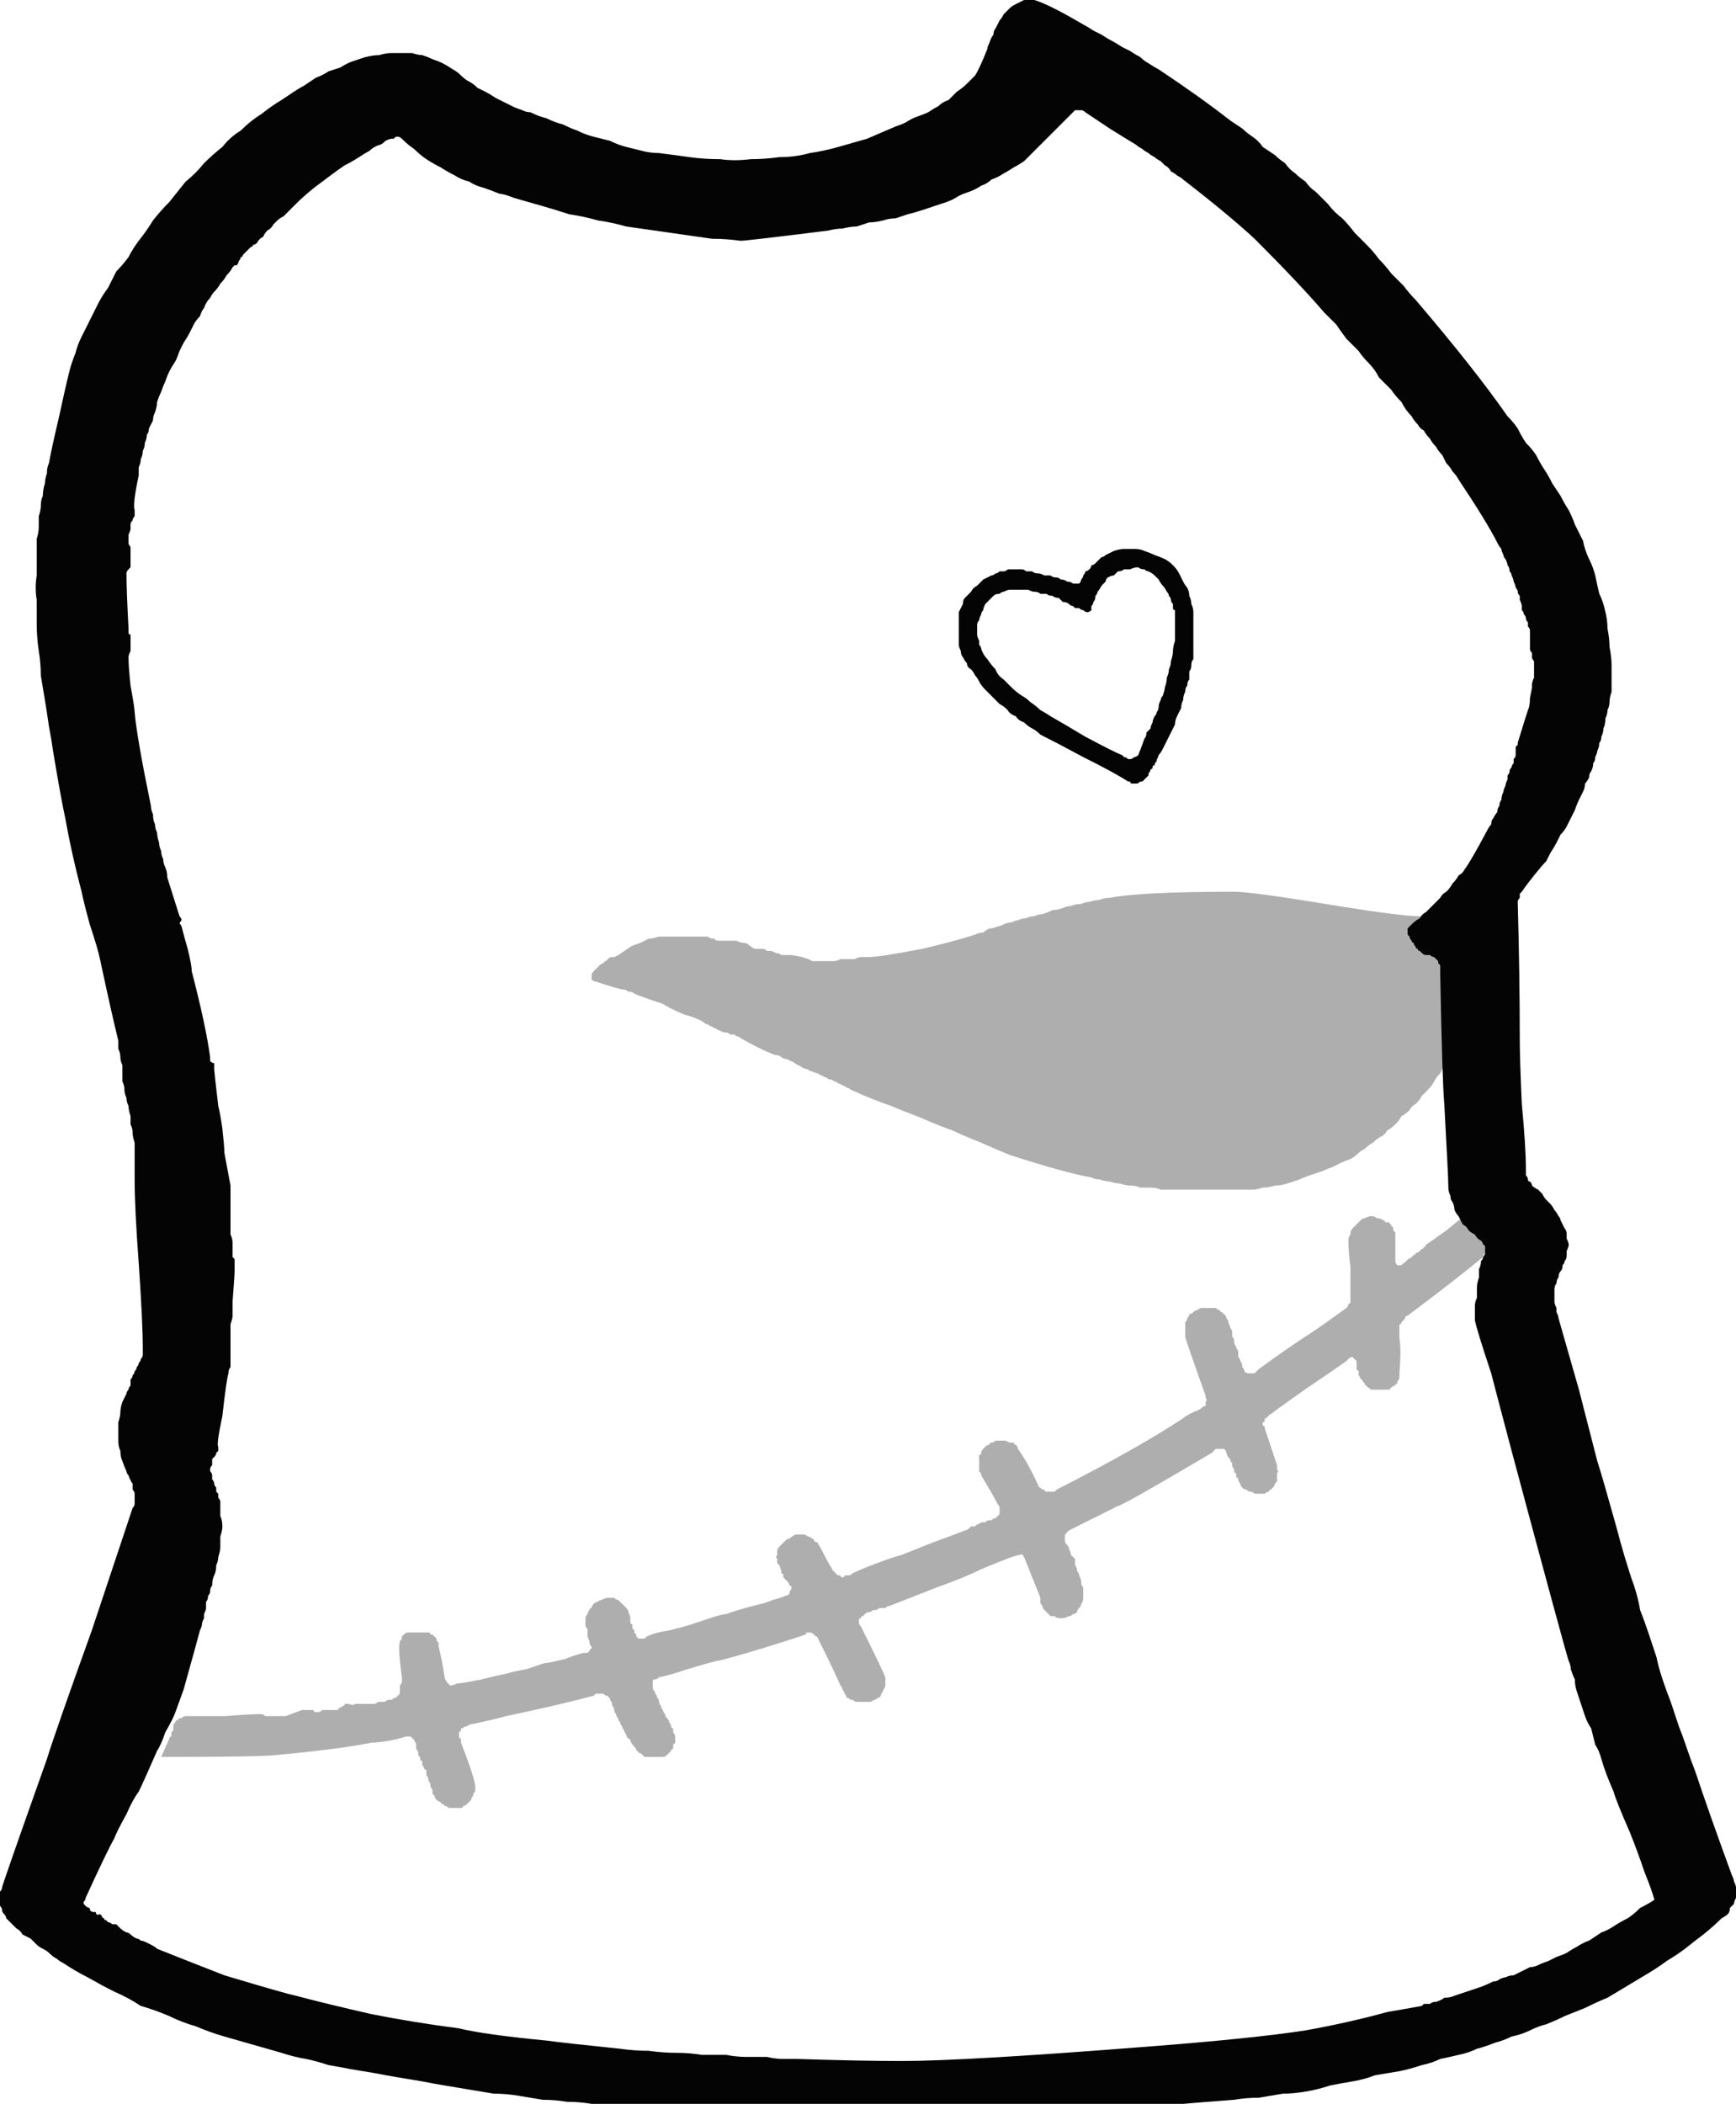 <?xml version="1.0" encoding="UTF-8" standalone="no"?>
<svg xmlns:xlink="http://www.w3.org/1999/xlink" height="51.55px" width="42.55px" xmlns="http://www.w3.org/2000/svg">
  <g transform="matrix(1.0, 0.0, 0.0, 1.0, 21.25, 25.75)">
    <path d="M1.7 26.15 Q1.25 26.15 0.2 26.15 -0.75 26.15 -1.3 26.15 -3.9 26.0 -4.9 25.95 -5.2 25.95 -5.5 25.9 -5.8 25.9 -6.1 25.85 -6.45 25.85 -6.75 25.8 -7.05 25.75 -7.35 25.75 -7.65 25.7 -7.95 25.7 -8.25 25.65 -8.55 25.6 -8.85 25.55 -9.15 25.55 -9.45 25.5 -9.75 25.45 -10.05 25.4 -10.35 25.35 -10.65 25.3 -10.9 25.25 -11.2 25.2 -11.5 25.15 -11.8 25.1 -12.05 25.05 -12.35 25.0 -12.65 24.95 -12.9 24.9 -13.2 24.85 -13.5 24.75 -13.75 24.7 -14.05 24.65 -14.35 24.55 -14.7 24.45 -15.05 24.35 -15.4 24.25 -15.75 24.15 -16.1 24.05 -16.45 23.9 -16.8 23.8 -17.1 23.65 -17.45 23.5 -17.8 23.4 -18.1 23.2 -18.45 23.05 -18.75 22.9 -19.1 22.7 -19.4 22.55 -19.7 22.35 -19.8 22.3 -19.85 22.25 -19.95 22.2 -20.05 22.1 -20.1 22.05 -20.2 22.0 -20.3 21.95 -20.35 21.9 -20.45 21.8 -20.5 21.75 -20.6 21.7 -20.7 21.65 -20.75 21.55 -20.85 21.5 -20.9 21.45 -21.0 21.35 -21.05 21.3 -21.1 21.25 -21.1 21.2 -21.15 21.15 -21.2 21.1 -21.2 21.05 -21.2 21.0 -21.25 20.95 -21.25 20.9 -21.25 20.85 -21.25 20.8 -21.25 20.75 -21.25 20.7 -21.25 20.6 -21.2 20.55 -21.2 20.5 -21.2 20.45 -20.1 17.35 -19.9 16.7 -19.0 14.2 -18.4 12.4 -18.0 11.2 -17.95 11.15 -17.95 11.1 -17.95 11.0 -17.95 10.95 -17.95 10.9 -17.95 10.85 -17.95 10.8 -18.0 10.75 -18.0 10.65 -18.0 10.6 -18.05 10.55 -18.05 10.5 -18.05 10.55 -18.1 10.4 -18.15 10.35 -18.15 10.3 -18.2 10.2 -18.25 10.05 -18.3 9.95 -18.3 9.8 -18.35 9.7 -18.35 9.55 -18.35 9.45 -18.35 9.35 -18.35 9.2 -18.35 9.1 -18.3 8.95 -18.3 8.85 -18.3 8.75 -18.25 8.6 -18.2 8.5 -18.15 8.4 -18.15 8.35 -18.1 8.3 -18.1 8.25 -18.05 8.2 -18.05 8.1 -18.05 8.05 -18.0 8.0 -18.0 7.95 -17.95 7.9 -17.95 7.85 -17.9 7.8 -17.9 7.75 -17.85 7.7 -17.85 7.65 -17.8 7.6 -17.8 7.55 -17.75 7.5 -17.75 7.45 -17.75 7.45 -17.75 7.4 -17.75 7.25 -17.75 7.3 -17.75 6.65 -17.85 5.2 -17.95 3.85 -17.95 3.15 -17.95 3.05 -17.95 2.9 -17.95 2.8 -17.95 2.7 -17.95 2.55 -17.95 2.45 -17.95 2.35 -17.95 2.25 -18.0 2.1 -18.0 2.0 -18.0 1.9 -18.05 1.8 -18.05 1.7 -18.05 1.6 -18.1 1.45 -18.1 1.35 -18.15 1.25 -18.15 1.15 -18.2 1.05 -18.2 0.95 -18.2 0.85 -18.25 0.75 -18.25 0.65 -18.25 0.55 -18.25 0.6 -18.25 0.35 -18.3 0.25 -18.3 0.15 -18.3 0.05 -18.35 -0.05 -18.35 -0.15 -18.35 -0.25 -18.5 -0.85 -18.8 -2.25 -18.85 -2.5 -19.05 -3.1 -19.2 -3.65 -19.25 -3.9 -19.5 -4.85 -19.65 -5.7 -19.75 -6.15 -19.95 -7.35 -20.0 -7.7 -20.05 -7.95 -20.1 -8.3 -20.15 -8.6 -20.2 -8.9 -20.25 -9.2 -20.25 -9.5 -20.3 -9.8 -20.35 -10.15 -20.35 -10.45 -20.35 -10.75 -20.35 -11.05 -20.4 -11.35 -20.35 -11.65 -20.35 -12.0 -20.35 -12.3 -20.35 -12.45 -20.35 -12.55 -20.3 -12.7 -20.3 -12.85 -20.3 -12.95 -20.3 -13.1 -20.25 -13.25 -20.25 -13.35 -20.25 -13.5 -20.2 -13.6 -20.2 -13.75 -20.15 -13.9 -20.15 -14.0 -20.1 -14.15 -20.1 -14.3 -20.05 -14.4 -20.0 -14.7 -19.8 -15.55 -19.65 -16.25 -19.55 -16.65 -19.5 -16.85 -19.4 -17.1 -19.35 -17.3 -19.25 -17.5 -19.15 -17.7 -19.05 -17.9 -18.95 -18.1 -18.85 -18.3 -18.75 -18.5 -18.6 -18.7 -18.5 -18.9 -18.4 -19.1 -18.25 -19.25 -18.1 -19.45 -18.0 -19.65 -17.85 -19.85 -17.65 -20.1 -17.5 -20.35 -17.3 -20.6 -17.1 -20.8 -16.9 -21.05 -16.7 -21.3 -16.45 -21.5 -16.25 -21.75 -16.05 -21.95 -15.8 -22.15 -15.6 -22.4 -15.35 -22.55 -15.1 -22.8 -14.85 -22.95 -14.6 -23.15 -14.35 -23.3 -14.2 -23.4 -14.05 -23.5 -13.9 -23.6 -13.8 -23.65 -13.65 -23.75 -13.5 -23.85 -13.35 -23.9 -13.2 -24.0 -13.05 -24.05 -12.9 -24.1 -12.75 -24.2 -12.6 -24.25 -12.45 -24.3 -12.3 -24.35 -12.1 -24.4 -11.95 -24.4 -11.8 -24.45 -11.65 -24.45 -11.55 -24.45 -11.4 -24.45 -11.25 -24.45 -11.15 -24.45 -11.0 -24.4 -10.9 -24.4 -10.75 -24.35 -10.65 -24.3 -10.5 -24.25 -10.4 -24.2 -10.3 -24.15 -10.15 -24.05 -10.05 -24.0 -9.95 -23.9 -9.85 -23.8 -9.75 -23.75 -9.65 -23.7 -9.55 -23.6 -9.45 -23.55 -9.35 -23.5 -9.25 -23.45 -9.1 -23.35 -9.0 -23.3 -8.9 -23.25 -8.8 -23.2 -8.7 -23.15 -8.6 -23.1 -8.45 -23.05 -8.35 -23.0 -8.25 -23.0 -8.05 -22.9 -7.85 -22.85 -7.65 -22.75 -7.45 -22.7 -7.25 -22.6 -7.1 -22.55 -6.9 -22.45 -6.7 -22.4 -6.5 -22.35 -6.3 -22.3 -6.1 -22.2 -5.9 -22.15 -5.7 -22.1 -5.5 -22.05 -5.3 -22.0 -5.1 -22.0 -4.7 -21.95 -4.35 -21.9 -4.0 -21.85 -3.6 -21.85 -3.25 -21.8 -2.85 -21.85 -2.5 -21.85 -2.15 -21.9 -1.75 -21.9 -1.4 -22.0 -1.05 -22.05 -0.7 -22.15 -0.35 -22.25 0.0 -22.35 0.35 -22.5 0.7 -22.65 0.85 -22.7 0.95 -22.75 1.1 -22.85 1.25 -22.9 1.4 -22.95 1.5 -23.0 1.65 -23.1 1.75 -23.15 1.85 -23.25 2.0 -23.3 2.1 -23.4 2.2 -23.5 2.35 -23.6 2.45 -23.7 2.55 -23.8 2.65 -23.9 2.75 -24.05 2.95 -24.55 2.95 -24.6 3.0 -24.7 3.05 -24.85 3.1 -24.9 3.1 -25.0 3.15 -25.05 3.2 -25.15 3.25 -25.25 3.3 -25.3 3.35 -25.4 3.4 -25.45 3.5 -25.55 3.55 -25.6 3.65 -25.65 3.75 -25.7 3.85 -25.75 3.9 -25.75 3.95 -25.75 4.0 -25.75 4.0 -25.75 4.05 -25.75 4.1 -25.75 4.45 -25.65 5.3 -25.15 5.4 -25.1 5.55 -25.0 5.65 -24.95 5.75 -24.9 5.9 -24.8 6.0 -24.75 6.1 -24.7 6.25 -24.6 6.35 -24.55 6.45 -24.5 6.6 -24.4 6.7 -24.35 6.8 -24.25 6.9 -24.2 7.05 -24.1 7.15 -24.05 8.2 -23.35 8.9 -22.8 9.05 -22.7 9.2 -22.6 9.3 -22.5 9.45 -22.4 9.6 -22.3 9.7 -22.15 9.85 -22.05 10.0 -21.95 10.1 -21.85 10.25 -21.75 10.35 -21.6 10.5 -21.5 10.6 -21.4 10.75 -21.3 10.85 -21.15 11.0 -21.05 11.15 -20.9 11.3 -20.75 11.45 -20.55 11.65 -20.4 11.8 -20.25 11.95 -20.05 12.1 -19.9 12.25 -19.75 12.4 -19.6 12.55 -19.4 12.7 -19.25 12.85 -19.05 13.0 -18.9 13.15 -18.75 13.3 -18.55 13.45 -18.4 14.9 -16.7 15.7 -15.55 15.85 -15.4 15.95 -15.25 16.05 -15.05 16.15 -14.9 16.3 -14.75 16.4 -14.6 16.5 -14.4 16.6 -14.25 16.7 -14.1 16.8 -13.9 16.9 -13.75 17.0 -13.6 17.1 -13.4 17.2 -13.25 17.3 -13.05 17.35 -12.9 17.45 -12.7 17.55 -12.5 17.6 -12.25 17.7 -12.05 17.8 -11.85 17.85 -11.65 17.9 -11.4 17.95 -11.2 18.05 -11.0 18.1 -10.75 18.15 -10.55 18.15 -10.35 18.2 -10.1 18.2 -9.9 18.25 -9.65 18.25 -9.45 18.25 -9.35 18.25 -9.2 18.25 -9.1 18.25 -9.0 18.25 -8.9 18.25 -8.8 18.2 -8.65 18.2 -8.55 18.2 -8.45 18.15 -8.35 18.15 -8.25 18.1 -8.15 18.1 -8.0 18.05 -7.9 18.05 -7.8 18.0 -7.7 18.0 -7.6 17.95 -7.55 17.95 -7.45 17.9 -7.35 17.9 -7.3 17.85 -7.2 17.85 -7.1 17.8 -7.05 17.8 -6.95 17.75 -6.85 17.7 -6.8 17.7 -6.7 17.65 -6.6 17.6 -6.55 17.6 -6.45 17.55 -6.35 17.5 -6.25 17.45 -6.15 17.4 -6.05 17.35 -5.9 17.3 -5.8 17.25 -5.7 17.2 -5.6 17.15 -5.5 17.1 -5.4 17.0 -5.3 16.95 -5.2 16.9 -5.1 16.85 -5.0 16.75 -4.85 16.7 -4.75 16.65 -4.65 16.55 -4.55 16.35 -4.3 16.15 -4.05 16.05 -3.9 16.0 -3.85 16.0 -3.85 16.0 -3.8 16.0 -3.75 15.95 -3.7 15.95 -3.65 16.0 -1.85 16.0 -0.3 16.0 0.2 16.05 1.3 16.15 2.35 16.15 2.9 16.15 2.95 16.15 3.0 16.15 3.05 16.15 3.05 16.2 3.1 16.2 3.15 16.2 3.2 16.25 3.2 16.3 3.25 16.3 3.3 16.35 3.35 16.45 3.4 16.5 3.45 16.55 3.5 16.6 3.6 16.65 3.65 16.7 3.7 16.75 3.75 16.8 3.8 16.85 3.9 16.9 3.95 16.95 4.05 17.0 4.1 17.0 4.15 17.05 4.25 17.1 4.35 17.15 4.4 17.15 4.5 17.15 4.55 17.15 4.6 17.2 4.7 17.2 4.75 17.2 4.8 17.15 4.9 17.15 4.95 17.15 5.0 17.15 5.1 17.1 5.15 17.1 5.2 17.05 5.25 17.05 5.35 17.0 5.4 16.95 5.45 16.95 5.55 16.9 5.6 16.9 5.7 16.85 5.75 16.85 5.85 16.85 5.9 16.85 6.0 16.85 6.05 16.85 6.15 16.85 6.2 16.9 6.3 16.9 6.35 16.9 6.4 16.95 6.5 16.95 6.55 17.15 7.25 17.45 8.3 17.9 10.05 17.9 10.05 18.0 10.35 18.35 11.6 18.6 12.55 18.8 13.1 18.9 13.4 18.95 13.7 19.05 13.95 19.15 14.25 19.25 14.55 19.35 14.85 19.4 15.1 19.5 15.4 19.6 15.7 19.7 15.95 19.8 16.25 19.9 16.55 20.0 16.8 20.1 17.1 20.2 17.4 20.3 17.65 20.65 18.7 21.2 20.2 21.25 20.3 21.25 20.35 21.3 20.45 21.3 20.5 21.3 20.55 21.3 20.65 21.3 20.7 21.3 20.75 21.25 20.85 21.25 20.9 21.2 20.95 21.15 21.0 21.15 21.1 21.1 21.15 21.05 21.2 20.95 21.25 20.75 21.45 20.5 21.65 20.3 21.8 20.05 22.0 19.85 22.15 19.6 22.3 19.4 22.45 19.15 22.6 18.9 22.75 18.65 22.9 18.4 23.05 18.15 23.2 17.9 23.3 17.6 23.45 17.35 23.55 17.1 23.65 16.9 23.75 16.65 23.85 16.45 23.9 16.25 24.0 16.05 24.1 15.8 24.15 15.6 24.25 15.4 24.3 15.15 24.4 14.95 24.45 14.75 24.55 14.5 24.6 14.3 24.65 14.05 24.7 13.85 24.8 13.6 24.85 13.3 24.95 13.05 25.0 12.75 25.05 12.45 25.1 12.2 25.2 11.9 25.25 11.6 25.3 11.35 25.35 11.05 25.45 10.75 25.5 10.45 25.55 10.2 25.55 9.9 25.6 9.6 25.65 9.3 25.65 9.0 25.7 7.65 25.8 4.9 26.05 4.7 26.05 4.5 26.1 4.3 26.1 4.1 26.15 3.9 26.15 3.7 26.15 3.5 26.15 3.3 26.15 3.1 26.15 2.9 26.15 2.7 26.15 2.5 26.15 2.3 26.15 2.1 26.15 1.95 26.15 1.7 26.15 L1.7 26.15 M-14.95 -19.8 Q-15.0 -19.75 -15.05 -19.75 -15.05 -19.7 -15.1 -19.7 -15.15 -19.65 -15.15 -19.65 -15.2 -19.6 -15.25 -19.55 -15.25 -19.55 -15.3 -19.5 -15.3 -19.45 -15.35 -19.45 -15.35 -19.4 -15.4 -19.35 -15.4 -19.3 -15.45 -19.25 L-15.45 -19.25 Q-15.45 -19.25 -15.5 -19.25 -15.5 -19.25 -15.55 -19.2 -15.6 -19.1 -15.7 -19.0 -15.75 -18.9 -15.85 -18.8 -15.9 -18.7 -16.0 -18.6 -16.05 -18.55 -16.1 -18.45 -16.2 -18.35 -16.25 -18.2 -16.3 -18.15 -16.35 -18.0 -16.45 -17.9 -16.5 -17.8 -16.55 -17.7 -16.6 -17.6 -16.65 -17.5 -16.75 -17.35 -16.8 -17.25 -16.85 -17.15 -16.9 -17.0 -16.95 -16.9 -17.05 -16.75 -17.1 -16.65 -17.15 -16.55 -17.2 -16.4 -17.25 -16.3 -17.3 -16.15 -17.35 -16.05 -17.4 -15.9 -17.4 -15.8 -17.45 -15.65 -17.5 -15.55 -17.5 -15.45 -17.55 -15.35 -17.6 -15.25 -17.6 -15.15 -17.65 -15.1 -17.65 -15.0 -17.7 -14.9 -17.7 -14.8 -17.75 -14.7 -17.75 -14.6 -17.8 -14.5 -17.8 -14.4 -17.85 -14.3 -17.85 -14.2 -17.85 -14.1 -18.0 -13.4 -17.95 -13.25 -17.95 -13.2 -17.95 -13.15 -17.95 -13.15 -17.95 -13.1 -18.0 -13.05 -18.0 -13.0 -18.05 -12.95 -18.05 -12.9 -18.05 -12.85 -18.05 -12.8 -18.05 -12.75 -18.1 -12.65 -18.1 -12.6 -18.1 -12.55 -18.1 -12.5 -18.1 -12.45 -18.1 -12.4 -18.05 -12.35 -18.05 -12.3 -18.05 -12.25 -18.05 -12.1 -18.05 -11.85 -18.1 -11.8 -18.1 -11.8 -18.15 -11.75 -18.15 -11.7 -18.15 -11.3 -18.1 -10.35 -18.1 -10.3 -18.1 -10.25 -18.1 -10.2 -18.05 -10.2 -18.05 -10.05 -18.05 -9.8 -18.1 -9.7 -18.1 -9.65 -18.1 -9.4 -18.05 -8.95 -17.95 -8.4 -17.95 -8.3 -17.9 -7.7 -17.55 -6.0 -17.55 -5.9 -17.5 -5.8 -17.5 -5.65 -17.45 -5.55 -17.45 -5.45 -17.4 -5.35 -17.4 -5.25 -17.35 -5.1 -17.35 -5.0 -17.3 -4.9 -17.3 -4.8 -17.25 -4.7 -17.25 -4.6 -17.2 -4.5 -17.15 -4.4 -17.15 -4.25 -16.85 -3.3 -16.85 -3.3 -16.8 -3.25 -16.8 -3.2 -16.85 -3.15 -16.85 -3.1 -16.85 -3.15 -16.8 -3.05 -16.75 -2.85 -16.65 -2.5 -16.55 -2.1 -16.55 -1.95 -16.2 -0.6 -16.1 0.15 -16.1 0.25 -16.1 0.25 -16.05 0.3 -16.0 0.3 -16.0 0.35 -16.0 0.35 -16.0 0.4 -16.0 0.45 -16.0 0.5 -15.9 1.35 -15.85 1.55 -15.8 1.9 -15.75 2.35 -15.75 2.5 -15.6 3.3 -15.6 3.3 -15.6 3.4 -15.6 3.55 -15.6 3.65 -15.6 3.75 -15.6 3.85 -15.6 3.95 -15.6 4.0 -15.6 4.1 -15.6 4.2 -15.6 4.3 -15.6 4.3 -15.6 4.5 -15.55 4.6 -15.55 4.7 -15.55 4.8 -15.55 4.85 -15.55 4.95 -15.55 5.05 -15.55 5.05 -15.5 5.1 -15.5 5.15 -15.5 5.2 -15.5 5.2 -15.5 5.4 -15.5 5.5 -15.55 6.15 -15.55 6.25 -15.55 6.35 -15.55 6.4 -15.55 6.5 -15.55 6.55 -15.6 6.7 -15.6 6.8 -15.6 6.85 -15.6 6.95 -15.6 7.05 -15.6 7.15 -15.6 7.2 -15.6 7.3 -15.6 7.4 -15.6 7.5 -15.6 7.55 -15.6 7.65 -15.6 7.75 -15.65 7.8 -15.65 7.9 -15.7 8.05 -15.8 8.95 -15.95 9.65 -15.9 9.7 -15.9 9.7 -15.9 9.8 -15.95 9.85 -15.95 9.85 -15.95 9.9 -16.0 9.95 -16.0 9.95 -16.05 10.0 -16.05 10.05 -16.05 10.05 -16.05 10.1 -16.05 10.15 -16.1 10.2 -16.1 10.25 -16.1 10.25 -16.1 10.3 -16.05 10.35 -16.05 10.4 -16.05 10.45 -16.05 10.5 -16.0 10.55 -16.0 10.6 -16.0 10.65 -15.95 10.7 -15.95 10.7 -15.95 10.8 -15.9 10.85 -15.9 10.85 -15.9 10.9 -15.9 10.95 -15.85 11.0 -15.85 11.05 -15.85 11.1 -15.85 11.15 -15.85 11.25 -15.85 11.4 -15.8 11.5 -15.8 11.65 -15.8 11.75 -15.85 11.9 -15.85 12.0 -15.85 12.15 -15.85 12.25 -15.9 12.4 -15.9 12.5 -15.95 12.6 -15.95 12.75 -16.0 12.85 -16.05 12.95 -16.05 13.1 -16.1 13.15 -16.1 13.25 -16.1 13.3 -16.15 13.35 -16.15 13.45 -16.2 13.5 -16.2 13.55 -16.2 13.65 -16.2 13.7 -16.25 13.8 -16.25 13.85 -16.25 13.9 -16.3 14.0 -16.3 14.05 -16.3 14.1 -16.35 14.2 -16.4 14.4 -16.75 15.65 -16.95 16.2 -16.95 16.2 -17.0 16.35 -17.2 16.7 -17.3 17.0 -17.4 17.15 -17.75 17.95 -17.85 18.15 -18.0 18.35 -18.15 18.7 -18.4 19.15 -18.45 19.3 -18.6 19.55 -19.15 20.75 -19.15 20.8 -19.2 20.85 -19.2 20.85 -19.2 20.9 -19.15 20.95 -19.15 20.95 -19.1 21.0 -19.05 21.0 L-19.05 21.0 Q-19.05 21.1 -18.95 21.1 -18.9 21.1 -18.9 21.1 -18.9 21.2 -18.8 21.15 -18.75 21.2 -18.75 21.2 -18.75 21.25 -18.7 21.25 -18.7 21.3 -18.65 21.3 -18.6 21.35 -18.6 21.35 -18.55 21.35 -18.5 21.4 -18.45 21.4 -18.45 21.4 -18.4 21.4 -18.4 21.4 -18.35 21.45 -18.3 21.5 -18.25 21.55 -18.15 21.6 -18.1 21.6 -18.05 21.65 -18.0 21.7 -17.9 21.75 -17.85 21.75 -17.8 21.8 -17.75 21.8 -17.65 21.85 -17.65 21.85 -17.55 21.9 -17.45 21.95 -17.4 22.0 -16.65 22.3 -15.75 22.65 -14.25 23.1 -14.0 23.15 -13.25 23.35 -12.15 23.6 -11.15 23.8 -10.0 23.95 -9.4 24.1 -7.85 24.25 -7.5 24.3 -6.05 24.45 -5.7 24.5 -5.35 24.5 -5.0 24.55 -4.65 24.55 -4.35 24.55 -4.05 24.6 -3.75 24.6 -3.45 24.6 -3.2 24.65 -2.95 24.65 -2.7 24.65 -2.45 24.65 -2.25 24.7 -2.05 24.7 -1.9 24.7 -1.7 24.7 -0.15 24.75 0.85 24.75 2.4 24.75 6.85 24.4 9.45 24.2 10.75 24.0 11.85 23.8 12.75 23.55 13.05 23.5 13.6 23.4 13.6 23.4 13.65 23.35 13.7 23.35 13.8 23.35 13.85 23.3 13.95 23.3 14.1 23.25 14.15 23.2 14.3 23.2 14.4 23.15 14.55 23.1 14.7 23.05 14.85 23.0 15.0 22.95 15.15 22.9 15.35 22.8 15.45 22.8 15.5 22.75 15.6 22.7 15.65 22.7 15.75 22.65 15.85 22.65 15.95 22.6 16.05 22.55 16.15 22.5 16.25 22.45 16.35 22.45 16.45 22.4 16.55 22.35 16.7 22.3 16.8 22.25 16.9 22.2 17.05 22.15 17.15 22.1 17.3 22.0 17.4 21.95 17.55 21.85 17.7 21.8 17.85 21.7 18.0 21.6 18.15 21.55 18.3 21.45 18.45 21.35 18.65 21.25 18.8 21.15 18.95 21.0 19.15 20.9 19.3 20.8 19.25 20.6 19.05 20.1 18.9 19.65 18.7 19.15 18.35 18.35 18.3 18.15 18.1 17.7 18.0 17.35 17.95 17.15 17.85 17.0 17.8 16.8 17.75 16.6 17.65 16.45 17.6 16.3 17.55 16.15 17.5 16.0 17.45 15.85 17.4 15.7 17.35 15.55 17.35 15.4 17.3 15.3 17.25 15.15 17.25 15.05 17.2 14.95 17.1 14.65 15.8 9.8 15.35 8.1 15.3 7.9 14.95 6.85 14.9 6.6 14.9 6.55 14.9 6.45 14.9 6.35 14.9 6.25 14.9 6.15 14.95 6.05 14.95 5.9 14.95 5.8 14.95 5.7 15.0 5.55 15.0 5.45 15.0 5.35 15.05 5.25 15.05 5.15 15.1 5.1 15.1 5.05 15.15 5.0 15.15 4.95 15.15 4.9 15.15 4.9 15.15 4.85 15.15 4.8 15.15 4.75 15.1 4.75 15.1 4.7 15.05 4.65 14.95 4.6 14.9 4.5 14.8 4.45 14.75 4.4 14.7 4.3 14.6 4.25 14.55 4.15 14.5 4.05 14.45 4.0 14.4 3.9 14.4 3.8 14.35 3.7 14.3 3.65 14.3 3.55 14.25 3.45 14.25 3.35 14.25 3.1 14.15 1.3 14.1 0.75 14.05 -1.9 14.05 -1.95 14.05 -2.0 14.05 -2.05 14.05 -2.1 14.05 -2.1 14.0 -2.15 14.0 -2.2 14.0 -2.2 13.95 -2.25 13.95 -2.25 13.9 -2.3 13.9 -2.3 13.85 -2.3 13.8 -2.35 13.75 -2.35 13.7 -2.35 13.65 -2.35 13.6 -2.4 13.6 -2.4 13.55 -2.45 13.5 -2.45 13.5 -2.5 13.45 -2.5 13.45 -2.55 13.4 -2.6 13.4 -2.65 13.35 -2.65 13.35 -2.7 13.3 -2.75 13.3 -2.8 13.3 -2.8 13.25 -2.85 13.25 -2.9 13.25 -2.9 13.25 -2.95 13.25 -3.0 13.25 -3.0 13.3 -3.05 13.3 -3.05 13.35 -3.1 13.45 -3.2 13.55 -3.25 13.6 -3.35 13.7 -3.4 13.8 -3.5 13.9 -3.6 13.95 -3.65 14.05 -3.75 14.1 -3.85 14.2 -3.9 14.3 -4.0 14.35 -4.1 14.45 -4.2 14.5 -4.3 14.6 -4.35 14.65 -4.45 14.8 -4.65 15.2 -5.4 15.25 -5.5 15.3 -5.55 15.3 -5.65 15.35 -5.7 15.4 -5.8 15.45 -5.85 15.45 -5.95 15.5 -6.0 15.5 -6.1 15.55 -6.15 15.55 -6.25 15.6 -6.35 15.6 -6.4 15.65 -6.5 15.65 -6.55 15.7 -6.65 15.7 -6.7 15.7 -6.75 15.75 -6.8 15.75 -6.85 15.75 -6.9 15.8 -6.95 15.8 -7.0 15.85 -7.05 15.85 -7.1 15.85 -7.15 15.9 -7.2 15.9 -7.25 15.9 -7.3 15.9 -7.35 15.9 -7.4 15.9 -7.45 15.9 -7.45 15.95 -7.5 15.95 -7.55 15.95 -7.55 16.15 -8.2 16.2 -8.35 16.25 -8.45 16.25 -8.65 16.3 -8.9 16.3 -8.9 16.3 -8.95 16.3 -9.0 16.35 -9.2 16.35 -9.1 16.35 -9.15 16.35 -9.2 16.35 -9.25 16.35 -9.3 16.35 -9.35 16.35 -9.35 16.35 -9.4 16.35 -9.45 16.35 -9.5 16.35 -9.55 16.3 -9.6 16.3 -9.65 16.3 -9.7 16.3 -9.75 16.25 -9.8 16.25 -9.85 16.25 -9.9 16.25 -10.0 16.25 -9.95 16.25 -10.1 16.25 -10.15 16.25 -10.2 16.25 -10.25 16.25 -10.3 16.25 -10.35 16.2 -10.4 16.2 -10.45 16.2 -10.5 16.15 -10.55 16.15 -10.6 16.15 -10.65 16.1 -10.7 16.1 -10.75 16.05 -10.8 16.05 -10.85 16.05 -10.9 16.05 -10.95 16.0 -11.05 16.0 -11.1 16.0 -11.15 15.95 -11.2 15.95 -11.25 15.95 -11.3 15.9 -11.35 15.9 -11.4 15.85 -11.5 15.85 -11.55 15.8 -11.65 15.8 -11.7 15.75 -11.75 15.75 -11.85 15.7 -11.9 15.7 -11.95 15.65 -12.05 15.6 -12.1 15.6 -12.15 15.55 -12.25 15.55 -12.3 15.5 -12.35 15.45 -12.45 15.2 -12.95 14.5 -14.0 14.45 -14.1 14.35 -14.2 14.3 -14.3 14.2 -14.4 14.15 -14.5 14.1 -14.6 14.0 -14.7 13.95 -14.8 13.85 -14.9 13.8 -15.0 13.7 -15.1 13.65 -15.2 13.55 -15.25 13.5 -15.35 13.4 -15.45 13.35 -15.55 13.2 -15.7 13.1 -15.9 12.95 -16.05 12.85 -16.2 12.7 -16.35 12.55 -16.5 12.45 -16.7 12.3 -16.85 12.15 -17.0 12.05 -17.15 11.9 -17.3 11.75 -17.45 11.6 -17.65 11.5 -17.8 11.35 -17.95 11.2 -18.1 10.6 -18.8 9.5 -19.9 8.85 -20.5 7.75 -21.35 7.7 -21.4 7.6 -21.45 7.55 -21.5 7.45 -21.55 7.4 -21.65 7.3 -21.7 7.25 -21.75 7.2 -21.8 7.1 -21.85 7.05 -21.9 6.95 -21.95 6.9 -22.0 6.8 -22.05 6.75 -22.1 6.65 -22.15 6.6 -22.2 6.35 -22.35 5.95 -22.6 5.5 -22.9 5.35 -23.0 5.3 -23.05 5.25 -23.05 5.2 -23.05 5.15 -23.05 5.15 -23.05 5.1 -23.05 5.05 -23.0 4.85 -22.8 3.9 -21.85 3.85 -21.8 3.7 -21.7 3.6 -21.65 3.45 -21.55 3.35 -21.5 3.2 -21.4 3.05 -21.35 2.95 -21.25 2.8 -21.2 2.65 -21.1 2.5 -21.05 2.35 -21.0 2.25 -20.95 2.1 -20.85 1.95 -20.8 1.8 -20.75 1.65 -20.7 1.5 -20.65 1.35 -20.6 1.2 -20.55 1.0 -20.5 0.85 -20.45 0.7 -20.4 0.55 -20.4 0.4 -20.35 0.2 -20.3 0.05 -20.3 -0.1 -20.25 -0.25 -20.2 -0.4 -20.2 -0.6 -20.15 -0.75 -20.15 -0.95 -20.1 -2.95 -19.85 -3.1 -19.85 -3.45 -19.9 -3.8 -19.9 -4.15 -19.95 -4.5 -20.0 -4.85 -20.05 -5.2 -20.1 -5.55 -20.15 -5.9 -20.2 -6.25 -20.3 -6.6 -20.35 -6.95 -20.45 -7.3 -20.5 -7.6 -20.6 -7.95 -20.7 -8.3 -20.8 -8.65 -20.9 -8.9 -21.0 -9.0 -21.0 -9.25 -21.1 -9.4 -21.15 -9.6 -21.2 -9.75 -21.3 -9.95 -21.35 -10.1 -21.45 -10.3 -21.55 -10.45 -21.65 -10.65 -21.75 -10.8 -21.85 -10.95 -21.95 -11.1 -22.1 -11.25 -22.2 -11.4 -22.35 -11.45 -22.4 -11.5 -22.4 -11.5 -22.4 -11.55 -22.4 -11.55 -22.4 -11.6 -22.35 -11.65 -22.35 -11.65 -22.35 -11.7 -22.35 -11.8 -22.3 -11.9 -22.2 -11.95 -22.2 -12.1 -22.15 -12.2 -22.05 -12.3 -22.0 -12.45 -21.9 -12.6 -21.8 -12.8 -21.7 -12.95 -21.6 -13.15 -21.45 -13.35 -21.3 -13.55 -21.15 -13.8 -20.95 -14.0 -20.75 -14.05 -20.7 -14.1 -20.65 -14.15 -20.6 -14.2 -20.55 -14.25 -20.5 -14.3 -20.45 -14.4 -20.4 -14.45 -20.35 -14.5 -20.3 -14.55 -20.25 -14.6 -20.15 -14.7 -20.1 -14.75 -20.05 -14.8 -19.95 -14.9 -19.9 -14.95 -19.8 L-14.95 -19.8" fill="#040404" fill-rule="evenodd" stroke="none"/>
    <path d="M13.85 -3.25 Q13.8 -3.2 13.75 -3.15 13.7 -3.05 13.7 -3.0 13.7 -2.95 13.7 -2.85 13.7 -2.8 13.7 -2.75 13.7 -2.65 13.75 -2.6 13.8 -2.55 13.85 -2.5 13.9 -2.45 13.95 -2.4 14.05 -2.35 14.1 -2.3 14.15 -2.3 14.2 -2.25 14.25 -2.25 14.25 -2.2 14.3 -2.2 14.35 -2.15 14.35 -2.15 14.4 -2.1 14.4 -2.1 14.4 -2.05 14.45 -2.0 14.45 -1.95 14.45 -1.95 14.45 -1.9 14.45 -1.85 14.45 -1.8 14.45 -1.7 14.45 -1.55 14.45 -1.45 14.45 -1.35 14.45 -1.25 14.45 -1.1 14.45 -1.0 14.5 -0.9 14.5 -0.8 14.5 -0.65 14.5 -0.55 14.5 -0.45 14.5 -0.35 14.55 -0.2 14.55 -0.1 14.55 0.0 14.55 0.05 14.55 0.1 14.55 0.1 14.6 0.15 14.6 0.2 14.55 0.25 14.55 0.25 14.55 0.3 14.5 0.25 14.45 0.2 14.45 0.2 14.4 0.2 14.35 0.15 14.35 0.2 14.3 0.2 14.25 0.25 14.2 0.3 14.15 0.35 14.1 0.45 14.05 0.55 13.95 0.65 13.9 0.75 13.85 0.85 13.75 0.95 13.7 1.0 13.6 1.1 13.55 1.2 13.45 1.3 13.35 1.35 13.3 1.45 13.2 1.55 13.1 1.6 13.05 1.7 12.95 1.8 12.85 1.9 12.75 1.95 12.7 2.05 12.6 2.1 12.5 2.15 12.4 2.25 12.3 2.3 12.2 2.4 12.1 2.45 12.05 2.5 11.95 2.6 11.85 2.65 11.7 2.7 11.6 2.75 11.5 2.8 11.4 2.85 11.25 2.9 11.15 2.95 11.0 3.0 10.85 3.05 10.7 3.1 10.6 3.15 10.45 3.2 10.3 3.25 10.15 3.3 10.0 3.3 9.85 3.35 9.7 3.35 9.55 3.4 9.45 3.4 9.25 3.4 9.1 3.4 8.9 3.4 8.3 3.4 7.75 3.4 7.45 3.4 7.35 3.4 7.2 3.4 7.1 3.35 6.95 3.35 6.85 3.35 6.7 3.35 6.6 3.3 6.45 3.3 6.35 3.3 6.2 3.25 6.1 3.25 5.95 3.2 5.85 3.2 5.7 3.15 5.6 3.15 5.5 3.1 4.9 3.0 3.5 2.55 3.25 2.45 2.8 2.25 2.3 2.05 2.1 1.95 1.8 1.85 1.35 1.65 0.7 1.4 0.6 1.35 0.15 1.2 -0.4 0.95 -0.45 0.9 -0.5 0.9 -0.55 0.85 -0.6 0.85 -0.65 0.8 -0.7 0.8 -0.75 0.75 -0.8 0.75 -0.85 0.7 -0.9 0.7 -0.95 0.7 -1.0 0.65 -1.05 0.65 -1.1 0.6 -1.15 0.6 -1.2 0.55 -1.25 0.55 -1.35 0.5 -1.4 0.5 -1.45 0.45 -1.5 0.45 -1.6 0.4 -1.65 0.35 -1.7 0.35 -1.6 0.4 -1.85 0.25 -1.9 0.25 -1.95 0.2 -2.05 0.2 -2.1 0.15 -2.15 0.1 -2.25 0.1 -2.4 0.05 -2.7 -0.1 -3.0 -0.25 -3.15 -0.35 -3.2 -0.35 -3.25 -0.4 -3.3 -0.4 -3.35 -0.4 -3.4 -0.45 -3.45 -0.45 -3.55 -0.45 -3.6 -0.5 -3.65 -0.5 -3.7 -0.55 -3.75 -0.55 -3.8 -0.6 -3.85 -0.6 -3.9 -0.65 -3.95 -0.65 -4.0 -0.7 -4.15 -0.8 -4.5 -0.9 -4.85 -1.05 -5.0 -1.15 -5.45 -1.3 -5.7 -1.4 -5.75 -1.45 -5.8 -1.45 -5.8 -1.45 -5.85 -1.45 -5.9 -1.5 -5.95 -1.5 -6.05 -1.5 -6.65 -1.7 -6.7 -1.7 -6.75 -1.75 -6.75 -1.8 -6.75 -1.85 -6.75 -1.9 -6.7 -1.95 -6.65 -2.0 -6.65 -2.0 -6.6 -2.05 -6.6 -2.05 -6.55 -2.1 -6.55 -2.1 -6.5 -2.15 -6.45 -2.15 -6.45 -2.2 -6.4 -2.2 -6.35 -2.25 -6.35 -2.25 -6.3 -2.3 -6.25 -2.3 -6.2 -2.3 -6.2 -2.3 -6.15 -2.3 -5.8 -2.55 -5.7 -2.6 -5.55 -2.65 -5.45 -2.7 -5.35 -2.75 -5.25 -2.75 -5.1 -2.8 -5.0 -2.8 -4.85 -2.8 -4.75 -2.8 -4.65 -2.8 -4.55 -2.8 -4.4 -2.8 -1.5 -2.8 -4.15 -2.8 -4.0 -2.8 -3.9 -2.8 -3.85 -2.75 -3.75 -2.75 -3.7 -2.7 -3.65 -2.7 -3.55 -2.7 -3.5 -2.7 -3.45 -2.7 -3.35 -2.7 -3.25 -2.7 -3.2 -2.7 -3.1 -2.65 -3.05 -2.65 -2.95 -2.65 -2.9 -2.6 -2.85 -2.55 -2.75 -2.5 -2.7 -2.5 -2.65 -2.5 -2.6 -2.5 -2.55 -2.5 -2.5 -2.5 -2.45 -2.45 -2.4 -2.45 -2.35 -2.45 -2.1 -2.35 -2.25 -2.4 -2.15 -2.4 -2.1 -2.35 -2.05 -2.35 -2.0 -2.35 -1.95 -2.35 -1.9 -2.35 -1.8 -2.35 -1.6 -2.3 -1.4 -2.25 -1.35 -2.2 -1.25 -2.2 -1.15 -2.2 -1.1 -2.2 -1.0 -2.2 -0.9 -2.2 -0.8 -2.2 -0.75 -2.2 -0.65 -2.25 -0.6 -2.25 -0.45 -2.25 -0.35 -2.25 -0.3 -2.25 -0.2 -2.3 -0.15 -2.3 -0.05 -2.3 0.05 -2.3 0.3 -2.3 1.35 -2.5 2.2 -2.7 2.65 -2.85 2.75 -2.9 2.85 -2.9 2.9 -2.95 3.0 -3.0 3.1 -3.0 3.2 -3.05 3.25 -3.05 3.35 -3.1 3.45 -3.15 3.55 -3.15 3.65 -3.2 3.7 -3.2 3.8 -3.25 3.9 -3.25 4.0 -3.3 4.1 -3.3 4.2 -3.35 4.3 -3.35 4.45 -3.4 4.55 -3.45 4.65 -3.45 4.8 -3.5 4.9 -3.55 5.0 -3.55 5.1 -3.6 5.25 -3.6 5.35 -3.65 5.45 -3.65 5.6 -3.7 5.7 -3.7 5.8 -3.75 5.95 -3.75 6.7 -3.9 9.0 -3.9 9.45 -3.9 11.55 -3.55 13.1 -3.3 13.55 -3.3 13.55 -3.3 13.85 -3.25 L13.85 -3.25" fill="#040404" fill-opacity="0.322" fill-rule="evenodd" stroke="none"/>
    <path d="M15.6 4.75 Q15.55 4.75 15.5 4.75 15.45 4.75 15.45 4.75 15.4 4.75 15.35 4.75 15.35 4.8 15.3 4.85 15.3 4.9 15.25 4.9 15.25 4.95 15.15 4.95 15.1 5.0 15.1 5.05 14.5 5.55 13.3 6.45 13.25 6.5 13.2 6.5 13.2 6.55 13.15 6.6 13.15 6.6 13.1 6.65 13.1 6.7 13.05 6.7 13.05 6.75 13.05 6.8 13.05 6.85 13.05 6.9 13.05 6.95 13.05 6.95 13.05 7.0 13.05 7.05 13.1 7.3 13.05 7.9 13.05 7.95 13.05 8.0 13.05 8.05 13.0 8.1 13.0 8.1 13.0 8.15 12.95 8.15 12.95 8.2 12.9 8.2 12.85 8.25 12.85 8.25 12.8 8.3 12.75 8.3 12.7 8.3 12.65 8.3 12.65 8.3 12.6 8.3 12.55 8.3 12.55 8.3 12.5 8.3 12.45 8.3 12.45 8.3 12.4 8.3 12.35 8.3 12.35 8.3 12.3 8.25 12.25 8.25 12.25 8.2 12.2 8.2 12.2 8.15 12.2 8.15 12.15 8.1 12.15 8.05 12.1 8.05 12.1 8.0 12.05 7.95 12.05 7.9 12.05 7.85 12.05 7.85 12.0 7.8 12.0 7.75 12.0 7.7 12.0 7.65 12.0 7.6 11.95 7.55 11.95 7.55 11.9 7.5 11.9 7.5 11.85 7.5 11.8 7.55 11.8 7.55 11.75 7.6 11.4 7.85 10.8 8.25 9.95 8.85 9.9 8.9 9.85 8.9 9.85 8.95 9.8 8.95 9.8 9.0 9.75 9.0 9.75 9.0 9.75 9.05 9.75 9.05 9.75 9.1 9.7 9.1 9.7 9.15 9.7 9.15 9.7 9.2 9.75 9.2 9.75 9.25 9.75 9.25 9.8 9.4 9.9 9.7 10.0 10.0 10.05 10.15 10.05 10.2 10.05 10.25 10.1 10.3 10.05 10.35 10.05 10.4 10.05 10.45 10.05 10.5 10.05 10.55 10.05 10.55 10.0 10.6 10.0 10.65 9.95 10.7 9.95 10.7 9.9 10.75 9.85 10.75 9.85 10.8 9.8 10.8 9.75 10.85 9.7 10.85 9.6 10.85 9.55 10.85 9.5 10.85 9.45 10.8 9.4 10.8 9.35 10.8 9.3 10.75 9.25 10.75 9.2 10.7 9.15 10.65 9.15 10.6 9.1 10.55 9.1 10.5 9.1 10.45 9.05 10.45 9.05 10.4 9.05 10.35 9.0 10.35 9.0 10.3 9.0 10.25 9.0 10.25 8.95 10.2 8.95 10.15 8.95 10.1 8.95 10.1 8.9 10.05 8.9 10.0 8.9 10.0 8.85 9.95 8.8 9.85 8.8 9.8 8.75 9.75 8.75 9.75 8.7 9.75 8.65 9.75 8.6 9.75 8.55 9.75 8.5 9.8 8.45 9.85 6.25 11.15 6.15 11.15 5.95 11.25 5.55 11.45 5.15 11.65 4.95 11.75 4.9 11.8 4.9 11.8 4.85 11.85 4.85 11.9 4.85 11.9 4.85 11.95 4.85 11.95 4.85 12.0 4.85 12.05 4.9 12.1 4.95 12.15 4.95 12.2 5.0 12.3 5.0 12.35 5.05 12.4 5.1 12.45 5.1 12.55 5.1 12.6 5.15 12.65 5.15 12.75 5.2 12.8 5.2 12.85 5.25 12.95 5.25 13.0 5.25 13.1 5.3 13.15 5.3 13.2 5.3 13.3 5.3 13.35 5.3 13.4 5.3 13.5 5.25 13.55 5.25 13.6 5.2 13.65 5.15 13.7 5.15 13.75 5.1 13.8 5.05 13.8 5.0 13.85 4.95 13.85 4.85 13.9 4.8 13.9 4.75 13.9 4.7 13.9 4.65 13.9 4.6 13.85 4.55 13.85 4.5 13.85 4.45 13.8 4.4 13.75 4.4 13.75 4.35 13.7 4.3 13.65 4.3 13.6 4.25 13.55 4.25 13.5 4.25 13.45 4.25 13.4 4.25 13.4 3.85 12.4 3.8 12.3 3.75 12.35 3.7 12.35 3.55 12.4 3.15 12.55 2.8 12.7 2.4 12.9 1.7 13.15 0.8 13.5 0.55 13.6 0.5 13.6 0.45 13.65 0.45 13.65 0.4 13.65 0.4 13.65 0.3 13.65 0.25 13.7 0.2 13.7 0.15 13.7 0.15 13.7 0.1 13.75 0.05 13.75 0.0 13.75 -0.05 13.8 -0.05 13.8 -0.1 13.85 -0.15 13.85 -0.15 13.9 -0.2 13.9 -0.2 13.95 -0.2 13.95 -0.2 14.0 -0.2 14.05 -0.15 14.1 0.35 15.1 0.45 15.35 0.45 15.4 0.45 15.45 0.45 15.5 0.45 15.55 0.45 15.6 0.4 15.65 0.4 15.7 0.35 15.75 0.35 15.8 0.3 15.85 0.25 15.85 0.2 15.9 0.15 15.9 0.1 15.95 0.05 15.95 0.0 15.95 -0.1 15.95 -0.15 15.95 -0.2 15.95 -0.25 15.95 -0.3 15.95 -0.35 15.9 -0.4 15.9 -0.4 15.9 -0.45 15.85 -0.5 15.85 -0.5 15.8 -0.55 15.75 -0.55 15.7 -0.6 15.65 -0.6 15.6 -0.65 15.55 -0.8 15.2 -1.2 14.4 -1.2 14.35 -1.25 14.35 -1.3 14.3 -1.3 14.3 -1.35 14.25 -1.4 14.25 -1.4 14.25 -1.45 14.25 -1.5 14.25 -1.5 14.3 -1.95 14.45 -2.6 14.65 -3.6 14.95 -3.7 14.95 -3.9 15.0 -4.4 15.15 -4.85 15.3 -5.1 15.35 -5.15 15.4 -5.2 15.4 -5.25 15.4 -5.25 15.45 -5.25 15.5 -5.25 15.5 -5.25 15.55 -5.25 15.6 -5.25 15.65 -5.2 15.7 -5.2 15.75 -5.15 15.8 -5.15 15.85 -5.1 15.9 -5.1 16.0 -5.05 16.05 -5.05 16.1 -5.0 16.15 -5.0 16.2 -4.95 16.25 -4.95 16.3 -4.9 16.35 -4.85 16.4 -4.85 16.45 -4.8 16.5 -4.8 16.55 -4.8 16.6 -4.75 16.6 -4.75 16.65 -4.75 16.7 -4.7 16.75 -4.7 16.8 -4.7 16.8 -4.7 16.85 -4.7 16.9 -4.7 16.95 -4.7 16.95 -4.75 17.0 -4.75 17.05 -4.75 17.1 -4.8 17.1 -4.8 17.15 -4.85 17.2 -4.85 17.2 -4.9 17.25 -4.9 17.25 -4.95 17.3 -5.0 17.3 -5.05 17.3 -5.05 17.3 -5.1 17.3 -5.15 17.3 -5.15 17.3 -5.2 17.3 -5.25 17.3 -5.3 17.3 -5.3 17.3 -5.35 17.3 -5.4 17.3 -5.45 17.3 -5.5 17.25 -5.5 17.25 -5.55 17.2 -5.6 17.2 -5.6 17.15 -5.65 17.15 -5.65 17.1 -5.7 17.05 -5.7 17.05 -5.75 17.0 -5.75 17.0 -5.8 16.9 -5.8 16.85 -5.85 16.85 -5.9 16.8 -5.9 16.75 -5.95 16.7 -5.95 16.65 -6.0 16.6 -6.0 16.55 -6.05 16.5 -6.05 16.45 -6.1 16.4 -6.1 16.35 -6.15 16.3 -6.15 16.25 -6.2 16.2 -6.2 16.1 -6.25 16.05 -6.25 16.0 -6.25 15.95 -6.3 15.9 -6.3 15.9 -6.3 15.85 -6.35 15.85 -6.35 15.8 -6.4 15.8 -6.4 15.8 -6.45 15.75 -6.5 15.75 -6.5 15.75 -6.55 15.75 -6.6 15.75 -6.65 15.75 -6.65 15.75 -6.7 15.8 -7.65 16.05 -8.85 16.3 -9.0 16.35 -9.7 16.5 -9.75 16.5 -9.8 16.55 -9.85 16.55 -9.85 16.55 -9.9 16.6 -9.95 16.6 -9.95 16.65 -9.95 16.65 -10.0 16.7 -10.0 16.7 -10.0 16.75 -10.0 16.8 -10.0 16.85 -9.95 16.85 -9.95 16.9 -9.95 16.95 -9.6 17.85 -9.6 18.05 -9.6 18.1 -9.6 18.1 -9.6 18.15 -9.65 18.2 -9.65 18.25 -9.65 18.25 -9.7 18.3 -9.7 18.35 -9.75 18.4 -9.75 18.4 -9.8 18.45 -9.8 18.45 -9.85 18.5 -9.9 18.5 -9.9 18.55 -9.95 18.55 -10.0 18.55 -10.05 18.55 -10.05 18.55 -10.1 18.55 -10.15 18.55 -10.2 18.55 -10.2 18.55 -10.25 18.55 -10.3 18.5 -10.35 18.5 -10.35 18.5 -10.4 18.45 -10.45 18.45 -10.45 18.4 -10.5 18.4 -10.55 18.35 -10.6 18.3 -10.6 18.25 -10.6 18.25 -10.65 18.2 -10.65 18.15 -10.65 18.1 -10.7 18.05 -10.7 18.0 -10.7 18.0 -10.7 17.95 -10.75 17.9 -10.75 17.85 -10.75 17.8 -10.8 17.75 -10.8 17.7 -10.8 17.65 -10.8 17.6 -10.85 17.6 -10.85 17.55 -10.9 17.5 -10.9 17.45 -10.9 17.4 -10.95 17.4 -10.95 17.35 -10.95 17.3 -11.0 17.25 -11.0 17.2 -11.0 17.2 -11.0 17.15 -11.05 17.1 -11.05 17.05 -11.05 17.0 -11.05 16.95 -11.1 16.9 -11.1 16.85 -11.15 16.85 -11.15 16.8 -11.2 16.8 -11.25 16.8 -11.3 16.8 -11.45 16.85 -11.7 16.9 -12.0 16.95 -12.15 16.95 -12.85 17.1 -14.45 17.25 -14.85 17.3 -17.3 17.3 L-17.1 16.85 Q-17.1 16.8 -17.05 16.8 -17.05 16.75 -17.05 16.7 -17.05 16.7 -17.0 16.65 -17.0 16.6 -17.0 16.6 -17.0 16.55 -17.0 16.5 -16.95 16.45 -16.95 16.45 -16.95 16.4 -16.9 16.4 -16.85 16.35 -16.85 16.35 -16.8 16.35 -16.8 16.35 -16.75 16.3 -16.7 16.3 -16.7 16.3 -16.65 16.3 -16.3 16.3 -15.75 16.3 -15.1 16.25 -14.85 16.25 -14.8 16.25 -14.75 16.3 -14.75 16.3 -14.7 16.3 -14.65 16.3 -14.6 16.3 -14.6 16.3 -14.55 16.3 -14.5 16.3 -14.45 16.3 -14.45 16.3 -14.4 16.3 -14.35 16.3 -14.3 16.3 -14.3 16.3 -14.25 16.3 -13.85 16.15 -13.85 16.15 -13.8 16.15 -13.6 16.15 -13.55 16.15 -13.55 16.2 -13.5 16.2 -13.45 16.2 -13.4 16.2 -13.35 16.15 -13.35 16.15 -13.3 16.15 -13.25 16.15 -13.2 16.15 -13.15 16.15 -13.1 16.15 -13.05 16.15 -13.0 16.15 -12.95 16.15 -12.95 16.1 -12.9 16.1 -12.85 16.05 -12.8 16.05 -12.8 16.0 L-12.7 16.0 Q-12.6 16.05 -12.55 16.0 -12.5 16.0 -12.25 16.0 -12.2 16.0 -12.15 16.0 -12.05 16.0 -12.05 16.0 -12.0 15.95 -11.95 15.95 -11.9 15.95 -11.85 15.95 -11.8 15.95 -11.75 15.9 -11.7 15.9 -11.65 15.9 -11.6 15.85 -11.55 15.85 -11.5 15.8 -11.45 15.75 -11.45 15.7 -11.45 15.7 -11.45 15.65 -11.45 15.6 -11.45 15.6 -11.45 15.55 -11.4 15.5 -11.4 15.45 -11.4 15.45 -11.4 15.35 -11.5 14.6 -11.45 14.5 L-11.45 14.45 Q-11.4 14.45 -11.4 14.35 -11.35 14.3 -11.35 14.3 -11.3 14.25 -11.25 14.25 -11.1 14.25 -10.8 14.25 -10.75 14.25 -10.75 14.25 -10.7 14.25 -10.7 14.3 -10.65 14.3 -10.65 14.3 -10.6 14.35 -10.6 14.35 -10.55 14.4 -10.55 14.4 -10.55 14.45 -10.55 14.45 -10.5 14.5 -10.5 14.5 -10.5 14.55 -10.5 14.6 -10.45 14.75 -10.35 15.35 -10.35 15.4 -10.3 15.45 -10.3 15.5 -10.25 15.5 -10.25 15.55 -10.2 15.55 -10.15 15.55 -10.05 15.5 -9.95 15.5 -9.45 15.4 -9.05 15.3 -8.8 15.25 -8.65 15.2 -8.35 15.15 -8.05 15.05 -7.9 15.0 -7.8 15.0 -7.4 14.9 -7.15 14.8 -6.95 14.75 -6.9 14.75 -6.85 14.75 -6.8 14.7 -6.8 14.7 -6.8 14.65 -6.75 14.65 -6.75 14.6 -6.75 14.6 -6.8 14.55 -6.8 14.5 -6.8 14.45 -6.85 14.35 -6.85 14.2 -6.85 14.2 -6.85 14.15 -6.9 14.1 -6.9 14.05 -6.9 14.0 -6.9 13.95 -6.9 13.9 -6.9 13.85 -6.85 13.8 -6.85 13.75 -6.8 13.7 -6.8 13.65 -6.75 13.65 -6.75 13.6 -6.7 13.55 -6.65 13.5 -6.6 13.5 -6.55 13.45 -6.5 13.45 -6.4 13.4 -6.35 13.4 -6.3 13.4 -6.2 13.4 -6.15 13.45 -6.1 13.45 -6.05 13.5 -6.0 13.55 -5.95 13.6 -5.9 13.65 -5.85 13.7 -5.85 13.75 -5.8 13.85 -5.8 13.9 -5.8 13.95 -5.8 14.0 -5.8 14.05 -5.75 14.05 -5.75 14.1 -5.75 14.15 -5.75 14.15 -5.7 14.2 -5.7 14.25 -5.7 14.25 -5.65 14.3 -5.65 14.35 -5.65 14.35 -5.65 14.35 -5.6 14.4 -5.6 14.4 -5.55 14.4 -5.55 14.4 -5.55 14.4 -5.5 14.4 -5.5 14.4 -5.45 14.4 -5.4 14.35 -5.4 14.35 -5.2 14.25 -4.85 14.2 -4.45 14.1 -4.3 14.05 -4.15 14.0 -3.85 13.9 -3.55 13.8 -3.45 13.8 -3.2 13.7 -2.6 13.55 -2.55 13.55 -2.3 13.45 -2.1 13.4 -2.0 13.35 -1.95 13.35 -1.9 13.3 -1.9 13.3 -1.9 13.25 -1.85 13.2 -1.85 13.15 -1.85 13.1 -1.9 13.1 -1.9 13.05 -1.95 13.0 -1.95 13.0 -2.0 12.95 -2.0 12.95 -2.05 12.9 -2.05 12.85 -2.05 12.85 -2.05 12.8 -2.1 12.8 -2.1 12.75 -2.1 12.75 -2.1 12.7 -2.15 12.65 -2.1 12.7 -2.15 12.6 -2.15 12.6 -2.2 12.55 -2.2 12.5 -2.2 12.45 -2.25 12.4 -2.2 12.35 -2.2 12.3 -2.2 12.25 -2.2 12.2 -2.15 12.15 -2.1 12.1 -2.1 12.1 -2.05 12.05 -2.0 12.0 -1.95 11.95 -1.9 11.95 -1.85 11.9 -1.75 11.85 -1.7 11.85 -1.7 11.85 -1.65 11.85 -1.6 11.85 -1.55 11.85 -1.55 11.85 -1.5 11.85 -1.45 11.9 -1.4 11.9 -1.35 11.95 -1.3 11.95 -1.3 12.0 -1.25 12.05 -1.2 12.05 -1.2 12.1 -1.15 12.15 -0.95 12.55 -0.85 12.7 -0.85 12.75 -0.8 12.75 -0.8 12.8 -0.75 12.8 -0.75 12.85 -0.7 12.85 -0.7 12.85 -0.65 12.85 -0.65 12.9 -0.6 12.9 -0.55 12.9 -0.55 12.85 -0.5 12.85 -0.45 12.85 -0.4 12.85 -0.35 12.8 -0.15 12.7 0.25 12.55 0.65 12.4 0.85 12.35 1.1 12.25 1.6 12.05 2.15 11.85 2.4 11.75 2.45 11.75 2.5 11.7 2.5 11.7 2.55 11.65 2.6 11.65 2.65 11.65 2.7 11.6 2.7 11.6 2.75 11.6 2.8 11.55 2.85 11.55 2.9 11.55 2.95 11.5 3.0 11.5 3.0 11.5 3.05 11.5 3.1 11.45 3.15 11.45 3.2 11.4 3.25 11.35 3.25 11.35 3.25 11.3 3.25 11.25 3.25 11.2 3.25 11.15 3.2 11.1 3.1 10.9 2.8 10.4 2.8 10.35 2.75 10.3 2.75 10.3 2.75 10.25 2.75 10.2 2.75 10.15 2.75 10.1 2.75 10.1 2.75 10.05 2.75 10.0 2.75 9.95 2.75 9.9 2.8 9.9 2.8 9.85 2.8 9.8 2.85 9.75 2.9 9.7 2.9 9.7 2.95 9.65 3.0 9.65 3.0 9.6 3.05 9.6 3.1 9.6 3.15 9.55 3.2 9.55 3.25 9.55 3.25 9.55 3.3 9.55 3.35 9.55 3.4 9.55 3.4 9.55 3.5 9.6 3.55 9.6 3.6 9.6 3.6 9.65 3.65 9.65 3.7 9.7 3.7 9.75 3.95 10.1 4.2 10.65 4.2 10.7 4.25 10.7 4.25 10.7 4.3 10.75 4.3 10.75 4.35 10.75 4.35 10.8 4.4 10.8 4.45 10.8 4.45 10.8 4.5 10.8 4.5 10.8 4.55 10.8 4.6 10.8 4.6 10.8 4.65 10.75 6.7 9.7 7.75 9.0 7.8 8.95 8.0 8.85 8.15 8.8 8.2 8.75 8.25 8.7 8.3 8.7 8.3 8.65 8.3 8.6 8.35 8.55 8.3 8.5 8.3 8.5 8.3 8.45 7.8 7.05 7.8 7.0 7.8 6.95 7.8 6.9 7.8 6.8 7.8 6.75 7.8 6.7 7.8 6.65 7.85 6.6 7.85 6.55 7.9 6.5 7.9 6.45 7.95 6.45 8.0 6.4 8.05 6.35 8.1 6.35 8.15 6.3 8.2 6.3 8.25 6.3 8.35 6.3 8.4 6.3 8.45 6.3 8.5 6.3 8.55 6.3 8.6 6.35 8.65 6.35 8.65 6.4 8.7 6.4 8.75 6.45 8.8 6.5 8.8 6.55 8.85 6.6 8.85 6.65 8.9 6.75 8.9 6.8 8.95 6.85 8.95 6.95 8.95 7.0 9.0 7.05 9.0 7.1 9.0 7.2 9.05 7.25 9.05 7.3 9.1 7.35 9.1 7.4 9.1 7.5 9.15 7.55 9.15 7.6 9.2 7.65 9.2 7.75 9.25 7.8 9.25 7.85 9.3 7.9 9.35 7.9 9.35 7.9 9.4 7.9 9.45 7.9 9.5 7.9 9.55 7.85 9.6 7.8 10.35 7.25 10.9 6.9 11.2 6.7 11.75 6.3 11.8 6.25 11.8 6.2 11.85 6.2 11.85 6.15 11.85 6.1 11.85 6.05 11.85 6.0 11.85 5.95 11.85 5.75 11.85 5.3 11.8 4.9 11.8 4.65 11.8 4.55 11.85 4.5 11.85 4.4 11.9 4.35 11.95 4.3 12.0 4.25 12.05 4.2 12.1 4.15 12.15 4.1 12.2 4.1 12.3 4.05 12.35 4.05 12.45 4.05 12.5 4.1 12.6 4.1 12.65 4.15 12.7 4.15 12.7 4.2 12.75 4.2 12.8 4.2 12.8 4.25 12.85 4.25 12.85 4.25 12.85 4.3 12.9 4.3 12.9 4.35 12.9 4.35 12.9 4.4 12.95 4.45 12.95 4.45 12.95 4.5 12.95 4.55 12.95 4.75 12.95 5.05 12.95 5.15 12.95 5.15 12.95 5.2 13.0 5.25 13.05 5.25 13.1 5.25 13.1 5.25 13.15 5.2 13.2 5.2 13.2 5.15 13.25 5.15 13.25 5.1 13.3 5.1 13.35 5.05 13.35 5.05 13.4 5.0 13.45 5.0 13.45 4.95 13.5 4.95 13.55 4.9 13.55 4.9 13.6 4.85 13.65 4.85 13.65 4.8 13.7 4.8 13.7 4.75 13.85 4.65 14.2 4.4 14.5 4.15 14.7 4.0 14.7 4.0 14.95 3.95 15.05 4.05 15.15 4.0 15.2 4.05 15.2 4.1 15.25 4.1 15.25 4.15 15.3 4.15 15.3 4.2 15.35 4.2 15.35 4.25 15.4 4.25 15.45 4.3 15.45 4.35 15.5 4.35 15.5 4.4 15.55 4.4 15.55 4.45 15.6 4.45 15.6 4.5 15.65 4.5 15.7 4.55 15.7 4.55 15.7 4.6 15.7 4.65 15.7 4.65 15.65 4.7 15.6 4.7 15.6 4.75 L15.6 4.75" fill="#040404" fill-opacity="0.322" fill-rule="evenodd" stroke="none"/>
    <path d="M2.25 -10.3 Q2.25 -10.4 2.25 -10.55 2.25 -10.65 2.25 -10.75 2.3 -10.85 2.35 -10.95 2.35 -11.05 2.4 -11.1 2.5 -11.2 2.55 -11.25 2.6 -11.35 2.7 -11.4 2.75 -11.45 2.85 -11.55 2.95 -11.6 3.05 -11.65 3.1 -11.65 3.15 -11.7 3.2 -11.7 3.25 -11.75 3.3 -11.75 3.35 -11.75 3.4 -11.75 3.45 -11.8 3.5 -11.8 3.55 -11.8 3.6 -11.8 3.65 -11.8 3.7 -11.8 3.8 -11.8 3.85 -11.8 3.9 -11.75 3.95 -11.75 4.05 -11.75 4.1 -11.7 4.2 -11.7 4.25 -11.7 4.35 -11.65 4.4 -11.65 4.5 -11.65 4.55 -11.6 4.65 -11.6 4.7 -11.6 4.75 -11.55 4.85 -11.55 4.9 -11.5 5.0 -11.5 5.05 -11.45 5.1 -11.45 5.15 -11.45 5.15 -11.45 5.2 -11.45 5.25 -11.5 5.25 -11.55 5.3 -11.6 5.3 -11.65 5.35 -11.7 5.35 -11.75 5.4 -11.75 5.45 -11.8 5.5 -11.85 5.5 -11.9 5.55 -11.9 5.6 -11.95 5.65 -12.0 5.7 -12.05 5.7 -12.05 5.75 -12.1 5.8 -12.1 5.85 -12.15 5.95 -12.2 6.05 -12.25 6.2 -12.3 6.3 -12.3 6.45 -12.3 6.55 -12.3 6.7 -12.3 6.8 -12.25 6.95 -12.2 7.05 -12.15 7.2 -12.1 7.3 -12.05 7.4 -12.0 7.5 -11.9 7.6 -11.8 7.65 -11.7 7.7 -11.6 7.75 -11.5 7.8 -11.4 7.85 -11.35 7.9 -11.25 7.9 -11.15 7.95 -11.05 7.95 -10.95 8.0 -10.85 8.0 -10.75 8.0 -10.65 8.0 -10.55 8.0 -10.45 8.0 -10.35 8.0 -10.2 8.0 -10.15 8.0 -10.05 8.0 -9.95 8.0 -9.9 8.0 -9.8 8.0 -9.7 8.0 -9.6 7.95 -9.55 7.95 -9.45 7.95 -9.35 7.9 -9.3 7.9 -9.2 7.9 -9.1 7.85 -9.05 7.85 -8.95 7.8 -8.9 7.8 -8.8 7.75 -8.7 7.75 -8.6 7.7 -8.5 7.7 -8.4 7.65 -8.3 7.6 -8.2 7.55 -8.1 7.55 -8.0 7.5 -7.9 7.45 -7.8 7.4 -7.7 7.35 -7.6 7.3 -7.5 7.25 -7.4 7.2 -7.3 7.15 -7.25 7.1 -7.1 7.1 -7.15 7.1 -7.15 7.1 -7.1 7.05 -7.05 7.05 -7.0 7.0 -7.0 7.0 -6.95 7.0 -6.9 6.95 -6.9 6.95 -6.85 6.9 -6.8 6.9 -6.8 6.9 -6.75 6.85 -6.7 6.85 -6.7 6.8 -6.65 6.8 -6.65 6.75 -6.6 6.75 -6.6 6.7 -6.6 6.7 -6.6 6.65 -6.55 6.6 -6.55 6.6 -6.55 6.55 -6.55 6.55 -6.55 6.5 -6.55 6.45 -6.55 6.45 -6.6 6.4 -6.6 6.4 -6.6 6.1 -6.8 5.3 -7.2 4.65 -7.55 4.25 -7.75 4.15 -7.85 4.05 -7.9 3.95 -7.95 3.85 -8.05 3.7 -8.1 3.65 -8.2 3.5 -8.25 3.45 -8.35 3.35 -8.45 3.25 -8.5 3.15 -8.6 3.05 -8.7 2.95 -8.8 2.9 -8.85 2.8 -8.95 2.75 -9.05 2.7 -9.15 2.65 -9.2 2.6 -9.3 2.55 -9.35 2.45 -9.4 2.45 -9.5 2.4 -9.55 2.35 -9.65 2.3 -9.7 2.3 -9.8 2.25 -9.9 2.25 -9.95 2.25 -10.05 2.25 -10.15 2.25 -10.25 2.25 -10.3 L2.25 -10.3 M7.55 -10.55 Q7.55 -10.6 7.55 -10.6 7.55 -10.65 7.55 -10.7 7.55 -10.75 7.55 -10.8 7.5 -10.8 7.5 -10.85 7.5 -10.9 7.5 -10.95 7.45 -11.0 7.45 -11.05 7.45 -11.1 7.4 -11.15 7.4 -11.2 7.35 -11.25 7.3 -11.35 7.25 -11.4 7.2 -11.45 7.15 -11.55 7.1 -11.6 7.05 -11.65 7.0 -11.7 6.9 -11.75 6.85 -11.75 6.8 -11.8 6.7 -11.8 6.65 -11.85 6.55 -11.85 6.45 -11.8 6.4 -11.8 6.3 -11.8 6.25 -11.75 6.15 -11.75 6.1 -11.7 6.05 -11.65 6.0 -11.65 5.9 -11.6 5.85 -11.55 5.85 -11.5 5.8 -11.45 5.75 -11.4 5.7 -11.3 5.65 -11.25 5.65 -11.2 5.6 -11.15 5.6 -11.05 5.55 -11.0 5.55 -10.95 5.5 -10.9 5.5 -10.85 5.5 -10.8 5.45 -10.75 5.4 -10.75 5.35 -10.75 5.3 -10.8 5.25 -10.8 5.2 -10.85 5.1 -10.85 5.1 -10.85 5.05 -10.9 5.05 -10.9 5.0 -10.9 4.95 -10.95 4.9 -11.0 4.8 -11.0 4.75 -11.05 4.7 -11.1 4.6 -11.1 4.55 -11.15 4.45 -11.15 4.4 -11.2 4.35 -11.2 4.25 -11.2 4.2 -11.25 4.1 -11.25 4.05 -11.25 3.95 -11.3 3.9 -11.3 3.8 -11.3 3.7 -11.3 3.65 -11.3 3.55 -11.3 3.5 -11.3 3.45 -11.3 3.35 -11.25 3.3 -11.25 3.25 -11.2 3.15 -11.2 3.1 -11.15 3.05 -11.1 3.0 -11.05 2.95 -11.0 2.9 -10.95 2.85 -10.85 2.85 -10.8 2.8 -10.75 2.8 -10.7 2.75 -10.6 2.75 -10.55 2.7 -10.5 2.7 -10.45 2.7 -10.4 2.7 -10.3 2.7 -10.25 2.7 -10.2 2.7 -10.15 2.75 -10.05 2.75 -10.0 2.75 -9.95 2.8 -9.9 2.8 -9.85 2.85 -9.7 2.95 -9.6 3.05 -9.45 3.15 -9.35 3.2 -9.2 3.35 -9.1 3.45 -9.0 3.55 -8.9 3.65 -8.8 3.8 -8.7 3.9 -8.65 4.0 -8.55 4.15 -8.45 4.25 -8.35 4.35 -8.3 4.5 -8.2 4.85 -8.0 5.35 -7.7 6.1 -7.3 6.25 -7.25 6.3 -7.2 6.3 -7.2 6.35 -7.2 6.4 -7.15 6.45 -7.15 6.45 -7.15 6.5 -7.15 6.55 -7.2 6.6 -7.2 6.65 -7.25 6.75 -7.5 6.8 -7.65 6.85 -7.7 6.85 -7.8 6.9 -7.85 6.95 -7.9 6.95 -7.95 7.0 -8.05 7.0 -8.1 7.05 -8.2 7.1 -8.25 7.1 -8.3 7.15 -8.35 7.15 -8.45 7.15 -8.5 7.2 -8.6 7.2 -8.65 7.25 -8.7 7.3 -8.85 7.3 -8.9 7.35 -9.05 7.35 -9.15 7.4 -9.25 7.4 -9.35 7.45 -9.45 7.45 -9.55 7.5 -9.7 7.5 -9.8 7.5 -9.9 7.55 -10.05 7.55 -10.15 7.55 -10.3 7.55 -10.4 7.55 -10.55 L7.55 -10.55" fill="#040404" fill-rule="evenodd" stroke="none"/>
  </g>
</svg>
